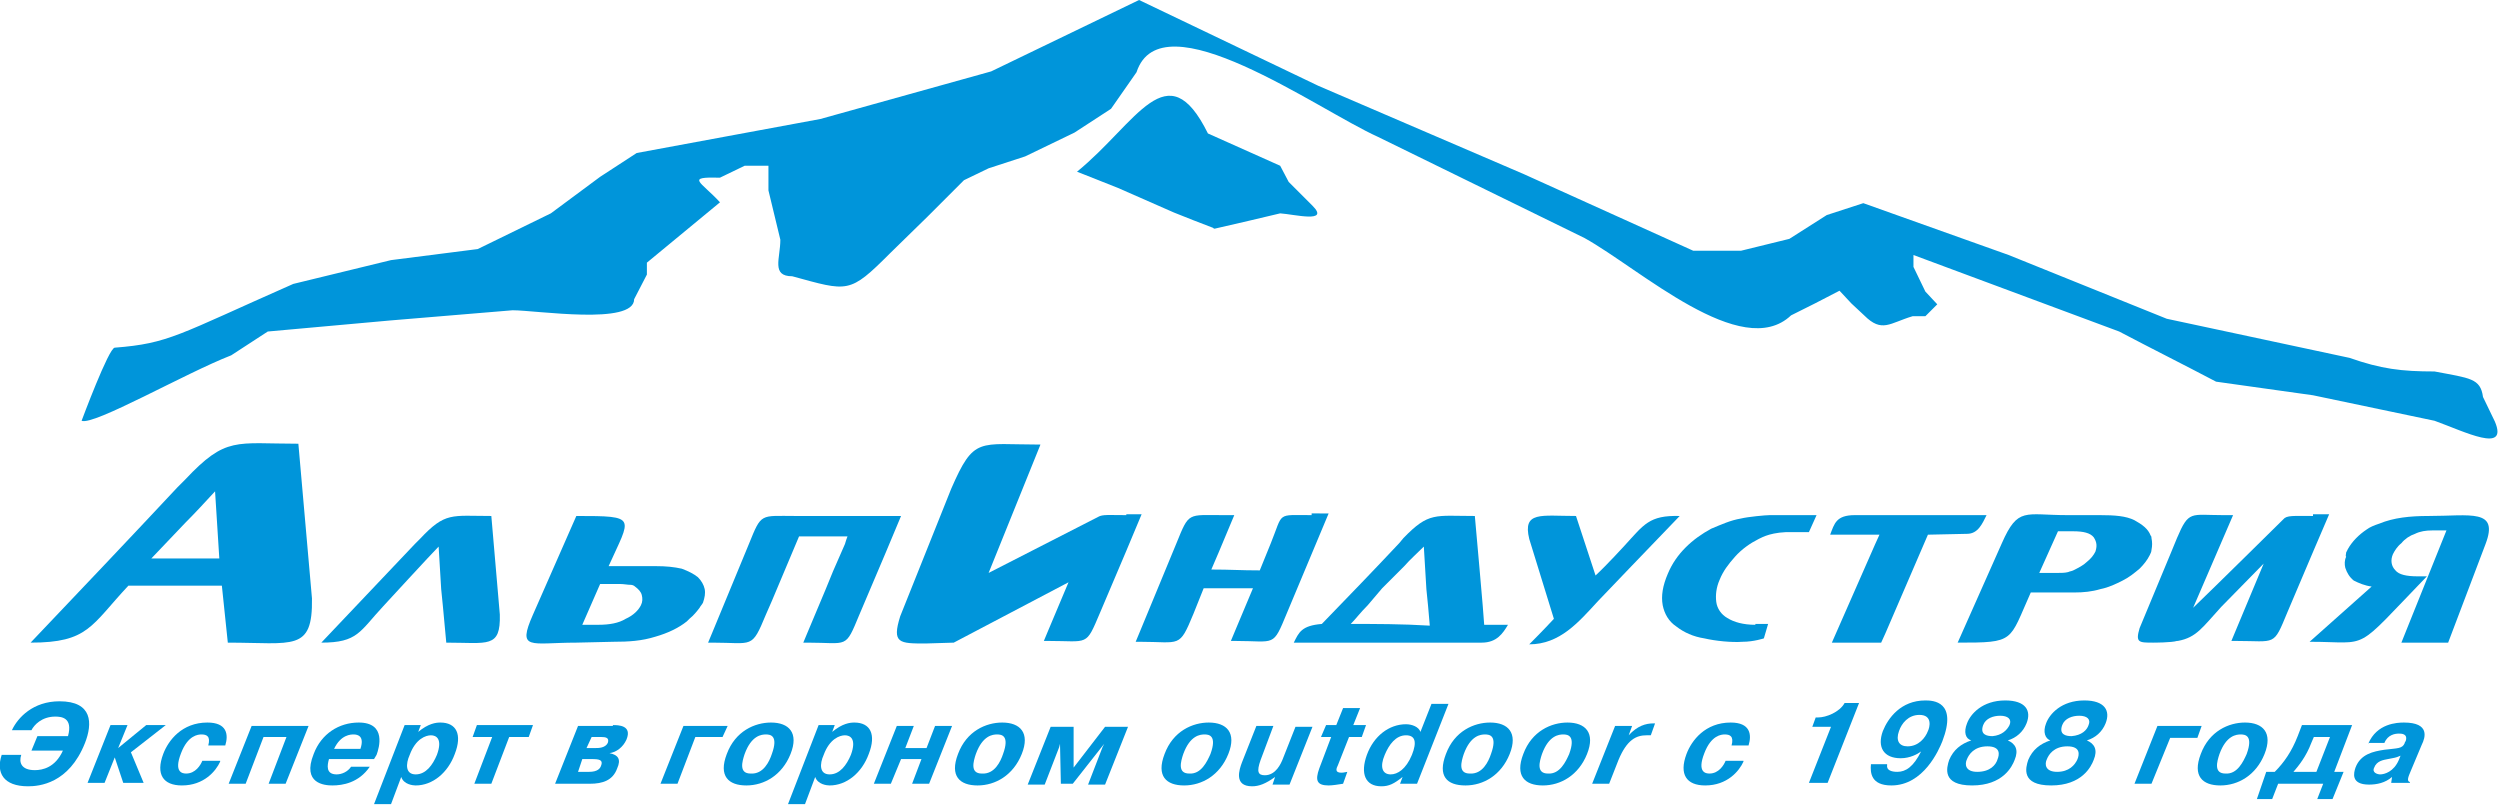 <?xml version="1.0" encoding="utf-8"?>
<!-- Generator: Adobe Illustrator 18.0.0, SVG Export Plug-In . SVG Version: 6.00 Build 0)  -->
<!DOCTYPE svg PUBLIC "-//W3C//DTD SVG 1.1//EN" "http://www.w3.org/Graphics/SVG/1.1/DTD/svg11.dtd">
<svg version="1.1" id="Layer_1" xmlns="http://www.w3.org/2000/svg" xmlns:xlink="http://www.w3.org/1999/xlink" x="0px" y="0px"
	 viewBox="0 0 294.1 94.7" enable-background="new 0 0 294.1 94.7" xml:space="preserve">
<g>
	<g>
		<path fill-rule="evenodd" clip-rule="evenodd" fill="#0095DA" d="M154.4,24.2l-2.8-2.8l-1-1.9l-8.5-3.8c-4.8-9.7-8.3-1.3-15.4,4.5
			l4.8,1.9l6.6,2.9c1.5,0.6,3,1.2,4.6,1.8c0.1,0.1,0.1,0.1,0.2,0.1l3.9-0.9l3.8-0.9C152.2,25.2,156.5,26.3,154.4,24.2z"/>
		<path fill-rule="evenodd" clip-rule="evenodd" fill="#0095DA" d="M27.2,41.8l4.3-2.8l14.4-1.3l14.4-1.2c2.8,0,14.3,1.8,14.3-1.3
			l1.5-2.9l0-1.4l8.6-7.1c-2.3-2.5-4.1-3,0-2.9l2.9-1.4l2.8,0v2.9l1.4,5.8c0,2.2-1.1,4.3,1.4,4.3c6.6,1.8,6.7,2.1,11.5-2.7l4.4-4.3
			l4.3-4.3l2.9-1.4l4.3-1.4l5.8-2.8l4.3-2.8l3-4.3c2.9-8.9,21.3,4.4,28.4,7.6l24.3,11.9c6.5,3.6,18.5,14.6,24.3,9.1l2.8-1.4l2.9-1.5
			l1.4,1.5l1.5,1.4c2.1,2.1,3,0.9,5.7,0.1h1.5l1.4-1.4l-1.4-1.5l-1.4-2.9c0-0.5,0-0.9,0-1.4l24.2,9c3.8,2,7.6,3.9,11.4,5.9l11.4,1.6
			l14.3,3c3.6,1.3,8.7,3.9,7.1,0.1l-1.4-2.9c-0.3-2.2-1.5-2.2-5.7-3c-3.9,0-6.3-0.3-10-1.6l-21.5-4.6l-18.6-7.5l-17.1-6.1l-4.3,1.4
			l-4.4,2.8l-5.7,1.4l-1.4,0l-2.8,0h-1.4l-19.9-9l-24.2-10.4L134,0l-17.4,8.4L96.5,14L74.9,18l-4.3,2.8l-5.8,4.3l-8.6,4.2L46,30.6
			l-11.5,2.8c-13.6,6-14.6,7-21,7.5c-0.7,0-3.9,8.6-3.9,8.6C11,50.1,21.8,43.9,27.2,41.8z"/>
	</g>
	<path fill-rule="evenodd" clip-rule="evenodd" fill="#0095DA" d="M75.4,71.2c-0.3,0.6-0.9,1.2-1.8,1.6c-0.8,0.5-1.9,0.7-3.2,0.7
		h-0.6h0h-1.3l2.1-4.8h2.3c0.5,0,0.9,0.1,1.3,0.1c0,0,0,0,0,0c0.2,0,0.4,0.1,0.5,0.2c0.4,0.3,0.7,0.6,0.8,1
		C75.6,70.4,75.6,70.8,75.4,71.2L75.4,71.2z M82.9,69.3c-0.1-0.5-0.4-1-0.8-1.4c-0.5-0.4-1.1-0.7-1.9-1c-0.9-0.2-1.8-0.3-3.1-0.3
		h-0.9h0h-4.6c2.6-5.8,3.5-5.9-3.8-5.9l-5.1,11.6c-1.9,4.3-0.3,3.3,5.1,3.3c0,0,4.3-0.1,4.3-0.1c1.9,0,3.4-0.1,5-0.6
		c1.4-0.4,2.7-1,3.7-1.8c0.1-0.1,0.2-0.2,0.3-0.3c0.5-0.4,0.9-0.9,1.2-1.3c0.1-0.2,0.3-0.4,0.4-0.6C82.9,70.3,83,69.8,82.9,69.3z"/>
	<path fill-rule="evenodd" clip-rule="evenodd" fill="#0095DA" d="M21.8,65.7h-4l4-4.2c1.2-1.2,2.3-2.4,3.5-3.7l0.5,7.9H21.8
		L21.8,65.7z M36.7,70.4l-1.6-18.2c-7.4,0-8.5-0.9-13.3,4.2l-0.9,0.9C15.2,63.4,9.4,69.5,3.6,75.6c6.8,0,7.1-2,11.5-6.7h6.7h4.3
		l0.7,6.7C34.5,75.6,36.8,76.7,36.7,70.4z"/>
	<path fill-rule="evenodd" clip-rule="evenodd" fill="#0095DA" d="M58.8,72.3l-1-11.6c-4.7,0-5.4-0.5-8.4,2.7L48.8,64
		c-3.7,3.9-7.3,7.7-11,11.6c4.3,0,4.5-1.3,7.3-4.3c0,0,5.7-6.2,6.5-7l0.3,5l0.2,2l0.4,4.3C57.4,75.6,58.9,76.3,58.8,72.3z"/>
	<path fill-rule="evenodd" clip-rule="evenodd" fill="#0095DA" d="M233.7,60.6h-1.1h-0.7c-3,0-9.8,0-13.7,0c-2.2,0-2.4,1-2.9,2.3
		h5.8l-0.5,1.1l-5.1,11.6h5.8l0.5-1.1l5-11.6l4.6-0.1C232.7,62.8,233.2,61.6,233.7,60.6z"/>
	<path fill-rule="evenodd" clip-rule="evenodd" fill="#0095DA" d="M191.1,64.2c0,0-2.1,2.3-3.4,3.5l-2.3-7c-4.1,0-6.3-0.6-5.5,2.7
		l2.9,9.4c-1.3,1.4-2.6,2.7-2.9,3c3.6,0,5.8-2.6,8.1-5.1v0c0,0,6.6-6.9,9.6-10C194,60.6,193.4,61.7,191.1,64.2z"/>
	<path fill-rule="evenodd" clip-rule="evenodd" fill="#0095DA" d="M206.5,73.5c-1.4,0-2.5-0.3-3.3-0.8c-0.7-0.4-1.2-1.1-1.3-1.9
		c-0.1-0.8,0-1.7,0.4-2.6c0.4-1,1-1.8,1.8-2.7c0.8-0.9,1.8-1.6,2.8-2.1c0.1,0,1-0.7,3.2-0.8h2.7l0.9-2h-5.5c-0.5,0-2.6,0.2-3.4,0.4
		c-1.2,0.2-2.3,0.7-3.5,1.2c-1.1,0.6-2.1,1.3-3,2.2c-0.9,0.9-1.6,1.9-2.1,3.1c-0.6,1.4-0.8,2.6-0.6,3.7c0.2,1,0.7,1.9,1.6,2.5
		c0.9,0.7,2,1.2,3.3,1.4c1.3,0.3,3.2,0.5,4.5,0.4c1.3,0,2.5-0.4,2.5-0.4l0.5-1.7H206.5z"/>
	<path fill-rule="evenodd" clip-rule="evenodd" fill="#0095DA" d="M154.3,60.6c-4.2,0-3.3-0.4-4.8,3.3l-1.3,3.2
		c-2.3,0-3.4-0.1-5.7-0.1l0.9-2.1l1.8-4.3h-1.3c-4.2,0-4-0.4-5.5,3.3l-4.3,10.4l-0.5,1.2h0.5c4.8,0,4.6,0.8,6.3-3.3l1.2-3h1.1l0,0
		h4.3l0,0h0.4l-2.1,5l-0.5,1.2h0.5c4.8,0,4.4,0.8,6.1-3.3l3.1-7.4l1.8-4.3H154.3z"/>
	<path fill-rule="evenodd" clip-rule="evenodd" fill="#0095DA" d="M272.1,60.7c-2.3,0-3.1-0.1-3.5,0.4c0,0-8.2,8.1-10.6,10.4
		l4.7-10.9h-1.2c-3.8,0-4-0.6-5.4,2.7l-0.7,1.7l-3.7,8.9c-0.5,1.7-0.1,1.7,1.6,1.7c0,0,2.2,0,2.8-0.2l0.1,0l0,0
		c2.2-0.4,2.9-1.6,5.1-4l5-5.1l-3.3,7.9l-0.5,1.2h0.5c4.8,0,4.4,0.7,6.1-3.4l3.1-7.3l1.8-4.2H272.1z"/>
	<path fill-rule="evenodd" clip-rule="evenodd" fill="#0095DA" d="M276,65c0,0,0.1-0.2,0.2-0.4c0.5-0.9,1.3-1.7,2.2-2.3
		c0.4-0.3,0.9-0.5,1.5-0.7c1.7-0.7,3.6-0.9,5.8-0.9c4.9,0,8.3-0.9,6.7,3.3L288,75.6l-1.9,0h-3.6l0.6-1.5l4.7-11.7h-1.7
		c-0.7,0-1.4,0.1-2,0.4c-0.6,0.2-1.2,0.6-1.6,1.1c-0.5,0.4-0.8,0.9-1,1.3c-0.3,0.7-0.2,1.4,0.3,1.9c0.4,0.5,1.3,0.7,2.6,0.7
		c0.3,0,0.7,0,1.1,0c-8.8,9.1-6.5,7.7-13.8,7.7l7.3-6.5c-0.8-0.1-1.5-0.4-2.1-0.7c-0.5-0.4-0.8-0.9-1-1.5c-0.1-0.4-0.1-0.9,0.1-1.3
		C275.9,65.4,276,65.2,276,65z"/>
	<path fill-rule="evenodd" clip-rule="evenodd" fill="#0095DA" d="M93.6,60.7c-4.2,0-4-0.4-5.5,3.3l-4.3,10.4l-0.5,1.2h0.5
		c4.8,0,4.6,0.8,6.3-3.3l0.7-1.6h0l3.2-7.6h5.7c-0.1,0.3-0.2,0.5-0.3,0.9L98,67.2c0,0,0,0,0,0l-0.9,2.2h0l-2.1,5l-0.5,1.2h0.5
		c4.8,0,4.4,0.8,6.1-3.3l3.1-7.3l1.8-4.3H93.6z"/>
	<path fill-rule="evenodd" clip-rule="evenodd" fill="#0095DA" d="M132.5,60.6c-2,0-2.8-0.1-3.3,0.2c0,0-12.7,6.5-12.9,6.6l6.1-15.1
		c-7.3,0-7.8-1-10.5,5.2l-6,15c-1,3.2-0.1,3.2,3,3.2l3.3-0.1l13.5-7.1l-2.4,5.7l-0.5,1.2h0.5c4.8,0,4.4,0.7,6.1-3.3l3.1-7.3l1.8-4.3
		H132.5z"/>
	<path fill-rule="evenodd" clip-rule="evenodd" fill="#0095DA" d="M158.9,73.4c0.6-0.6,1.1-1.3,2-2.2l1.7-2l2.6-2.6
		c0.7-0.8,1.5-1.5,2.3-2.3l0.3,5l0.2,2l0.2,2.3C165,73.4,161.7,73.4,158.9,73.4L158.9,73.4z M175.9,73.5c0,0-1.1,0-1.3,0
		c0-0.6-1.1-12.8-1.1-12.8c-4.7,0-5.4-0.5-8.4,2.6l-0.5,0.6c-3,3.2-6,6.3-9.1,9.5c-2.4,0.2-2.7,1-3.3,2.2h22.1
		c1.8,0,2.5-1.1,3.1-2.1H175.9z"/>
	<path fill-rule="evenodd" clip-rule="evenodd" fill="#0095DA" d="M246.5,64.9c-0.2,0.4-0.5,0.8-1,1.2c-0.4,0.4-1,0.7-1.6,1
		c-0.2,0.1-0.4,0.1-0.6,0.2c0,0,0,0,0,0c-0.4,0.1-0.8,0.1-1.3,0.1h-2.1l2.2-4.9h1.2h0h0.6c1.2,0,2,0.2,2.4,0.7
		C246.7,63.8,246.7,64.3,246.5,64.9L246.5,64.9z M253.1,63.3c0-0.1,0-0.2-0.1-0.3c-0.3-0.8-1-1.3-1.9-1.8c-1-0.5-2.3-0.6-4.1-0.6
		h-3.8c0,0,0,0,0,0c-5,0-5.8-1-7.7,3.3l-5.2,11.7c6.8,0,6-0.1,8.6-5.9h4.3h0h0.8c1.1,0,2.1-0.1,3.1-0.4c1-0.2,1.8-0.6,2.6-1
		c0.8-0.4,1.4-0.9,2-1.4c0.5-0.5,0.9-1,1.2-1.6c0.1-0.2,0.2-0.4,0.2-0.6C253.2,64.2,253.2,63.8,253.1,63.3z"/>
	<g>
		<path fill="#0095DA" d="M3.7,88.3l0.7-1.7H8c0.6-2.2-0.8-2.3-1.5-2.3c-1.6,0-2.5,1-2.8,1.6H1.4c0.7-1.5,2.5-3.4,5.6-3.4
			c3.9,0,3.9,2.6,3,4.9c-1.9,4.8-5.4,5.1-6.7,5.1c-2.9,0-3.8-1.6-3.1-3.7h2.3c-0.3,0.9,0,1.8,1.6,1.8c0.9,0,2.4-0.3,3.3-2.3H3.7z"/>
		<path fill="#0095DA" d="M17.2,85.3h2.3l-4.1,3.2l1.5,3.6h-2.4l-1-3h0l-1.2,3h-2l2.7-6.8h2l-1.1,2.7h0L17.2,85.3z"/>
		<path fill="#0095DA" d="M25.9,89.6c-0.5,1.1-1.9,2.8-4.5,2.8c-2.2,0-3.1-1.3-2.2-3.7c0.6-1.6,2.2-3.7,5.2-3.7
			c2.3,0,2.5,1.4,2.1,2.7h-2c0.3-1.1-0.2-1.3-0.8-1.3c-0.4,0-1.6,0.1-2.4,2.2c-0.9,2.3,0.2,2.4,0.6,2.4c1.1,0,1.7-1,1.9-1.5H25.9z"
			/>
		<path fill="#0095DA" d="M28.9,92.2h-2l2.7-6.8h6.7l-2.7,6.8h-2l2.1-5.5H31L28.9,92.2z"/>
		<path fill="#0095DA" d="M43.5,90.2c-1.3,1.9-3.2,2.2-4.4,2.2c-0.9,0-3.6-0.2-2.2-3.7c0.9-2.4,3-3.7,5.3-3.7c3.3,0,2.4,3,2.1,3.8
			L44,89.3h-5.3c-0.2,0.7-0.4,1.8,0.9,1.8c0.6,0,1.3-0.3,1.7-0.9H43.5z M42.4,88.1c0.5-1.5-0.3-1.7-0.8-1.7c-0.3,0-1.5,0-2.3,1.7
			H42.4z"/>
		<path fill="#0095DA" d="M49.5,85.3l-0.3,0.8h0c1.2-1,2.1-1.1,2.6-1.1c1.9,0,2.6,1.4,1.7,3.7c-0.8,2.2-2.6,3.7-4.6,3.7
			c-0.3,0-1.4-0.1-1.7-1l-1.2,3.2h-2l3.6-9.3H49.5z M48.9,91.1c1.2,0,2-1.1,2.5-2.3c0.7-1.9-0.1-2.3-0.7-2.3c-0.6,0-1.8,0.4-2.5,2.3
			C47.7,89.9,47.7,91.1,48.9,91.1z"/>
		<path fill="#0095DA" d="M55.6,86.7l0.5-1.4h6.6l-0.5,1.4h-2.3l-2.1,5.5h-2l2.1-5.5H55.6z"/>
		<path fill="#0095DA" d="M72.1,85.3c0.6,0,2.3,0,1.6,1.7c-0.4,0.9-1.2,1.5-2,1.6l0,0c1,0.2,1.4,0.7,0.9,1.8
			c-0.5,1.4-1.7,1.8-3.2,1.8h-4.1l2.7-6.8H72.1z M68,90.8h1.3c1,0,1.3-0.4,1.4-0.7c0.2-0.5,0.1-0.8-0.9-0.8h-1.3L68,90.8z M69,88
			h1.1c0.3,0,1.1,0,1.4-0.6c0.2-0.6-0.2-0.7-0.8-0.7h-1.1L69,88z"/>
		<path fill="#0095DA" d="M79.7,92.2h-2l2.7-6.8h5.2L85,86.7h-3.2L79.7,92.2z"/>
		<path fill="#0095DA" d="M85.5,88.7c1-2.7,3.3-3.7,5.2-3.7c2.1,0,3.3,1.2,2.3,3.7c-1,2.5-3.1,3.7-5.2,3.7S84.5,91.3,85.5,88.7z
			 M90.8,88.7c0.8-2.2-0.2-2.3-0.7-2.3c-0.5,0-1.7,0.1-2.5,2.3c-0.3,0.9-0.7,2.3,0.7,2.3C89.8,91.1,90.5,89.6,90.8,88.7z"/>
		<path fill="#0095DA" d="M98.2,85.3l-0.3,0.8h0c1.2-1,2.1-1.1,2.6-1.1c1.9,0,2.6,1.4,1.7,3.7c-0.8,2.2-2.6,3.7-4.6,3.7
			c-0.3,0-1.4-0.1-1.7-1l-1.2,3.2h-2l3.6-9.3H98.2z M97.6,91.1c1.2,0,2-1.1,2.5-2.3c0.7-1.9-0.1-2.3-0.7-2.3c-0.6,0-1.8,0.4-2.5,2.3
			C96.4,89.9,96.4,91.1,97.6,91.1z"/>
		<path fill="#0095DA" d="M104.8,92.2h-2l2.7-6.8h2l-1,2.6h2.5l1-2.6h2l-2.7,6.8h-2l1.1-2.9H106L104.8,92.2z"/>
		<path fill="#0095DA" d="M112.7,88.7c1-2.7,3.3-3.7,5.2-3.7c2.1,0,3.3,1.2,2.3,3.7c-1,2.5-3.1,3.7-5.2,3.7S111.7,91.3,112.7,88.7z
			 M118,88.7c0.8-2.2-0.2-2.3-0.7-2.3c-0.5,0-1.7,0.1-2.5,2.3c-0.3,0.9-0.7,2.3,0.7,2.3C117,91.1,117.7,89.6,118,88.7z"/>
		<path fill="#0095DA" d="M124.7,87.5L124.7,87.5l-0.1,0.4l-1.7,4.4h-2l2.7-6.8h2.7l0,4.8h0l3.7-4.8h2.7l-2.7,6.8h-2l1.7-4.4
			l0.2-0.4h0l-3.7,4.7h-1.4L124.7,87.5z"/>
		<path fill="#0095DA" d="M137,88.7c1-2.7,3.3-3.7,5.2-3.7c2.1,0,3.3,1.2,2.3,3.7c-1,2.5-3.1,3.7-5.2,3.7
			C137.2,92.4,136,91.3,137,88.7z M142.4,88.7c0.8-2.2-0.2-2.3-0.7-2.3c-0.5,0-1.7,0.1-2.5,2.3c-0.3,0.9-0.7,2.3,0.7,2.3
			C141.3,91.1,142,89.6,142.4,88.7z"/>
		<path fill="#0095DA" d="M150,91.4c-1.1,0.8-1.9,1.1-2.7,1.1c-2.2,0-1.5-2-1.2-2.8l1.7-4.3h2l-1.5,4c-0.5,1.4-0.3,1.8,0.5,1.8
			c1.3,0,1.9-1.4,2.1-1.9l1.5-3.8h2l-2.7,6.8h-2L150,91.4z"/>
		<path fill="#0095DA" d="M156,85.3h1.2l0.8-2h2l-0.8,2h1.5l-0.5,1.4h-1.5l-1.3,3.3c-0.2,0.4-0.4,0.9,0.4,0.9c0.3,0,0.6-0.1,0.7-0.1
			l-0.5,1.4c-0.6,0.1-1.3,0.2-1.7,0.2c-1.4,0-1.6-0.6-1.1-2l1.4-3.7h-1.2L156,85.3z"/>
		<path fill="#0095DA" d="M164.7,92.2l0.3-0.8h0c-1,0.8-1.6,1.1-2.5,1.1c-1.9,0-2.5-1.5-1.7-3.7c0.8-2.2,2.6-3.6,4.6-3.6
			c0.7,0,1.5,0.3,1.7,0.9l1.3-3.3h2l-3.7,9.4H164.7z M165.4,86.5c-1.2,0-2,1.1-2.5,2.3c-0.6,1.4-0.3,2.3,0.7,2.3
			c0.8,0,1.8-0.6,2.5-2.3C166.7,87.3,166.5,86.5,165.4,86.5z"/>
		<path fill="#0095DA" d="M170.1,88.7c1-2.7,3.3-3.7,5.2-3.7c2.1,0,3.3,1.2,2.3,3.7c-1,2.5-3.1,3.7-5.2,3.7
			C170.2,92.4,169.1,91.3,170.1,88.7z M175.4,88.7c0.8-2.2-0.2-2.3-0.7-2.3c-0.5,0-1.7,0.1-2.5,2.3c-0.3,0.9-0.7,2.3,0.7,2.3
			C174.4,91.1,175.1,89.6,175.4,88.7z"/>
		<path fill="#0095DA" d="M179.2,88.7c1-2.7,3.3-3.7,5.2-3.7c2.1,0,3.3,1.2,2.3,3.7c-1,2.5-3.1,3.7-5.2,3.7
			C179.4,92.4,178.2,91.3,179.2,88.7z M184.6,88.7c0.8-2.2-0.2-2.3-0.7-2.3c-0.5,0-1.7,0.1-2.5,2.3c-0.3,0.9-0.7,2.3,0.7,2.3
			C183.5,91.1,184.2,89.6,184.6,88.7z"/>
		<path fill="#0095DA" d="M194.2,86.5c-0.2,0-0.4,0-0.5,0c-1.2,0-2.3,0.5-3.3,2.9l-1.1,2.8h-2l2.7-6.8h2l-0.4,1.1
			c1-1.1,2-1.4,2.9-1.4h0.2L194.2,86.5z"/>
		<path fill="#0095DA" d="M205.1,89.6c-0.5,1.1-1.9,2.8-4.5,2.8c-2.2,0-3.1-1.3-2.2-3.7c0.6-1.6,2.2-3.7,5.2-3.7
			c2.3,0,2.5,1.4,2.1,2.7h-2c0.3-1.1-0.2-1.3-0.8-1.3c-0.4,0-1.6,0.1-2.4,2.2c-0.9,2.3,0.2,2.4,0.6,2.4c1.1,0,1.7-1,1.9-1.5H205.1z"
			/>
		<path fill="#0095DA" d="M213.6,84.4h0.3c0.9,0,2.5-0.6,3.1-1.7h1.7l-3.7,9.4h-2.2l2.6-6.6h-2.2L213.6,84.4z"/>
		<path fill="#0095DA" d="M222,90c-0.1,0.6,0.5,0.8,1.2,0.8c1,0,1.9-0.6,2.8-2.4c-0.4,0.3-1.3,0.8-2.4,0.8c-2,0-2.8-1.3-2.1-3.2
			c0.6-1.5,2.1-3.6,5-3.6c0.9,0,3.8,0.1,2,4.8c-0.4,1-2.2,5.2-6,5.2c-2.4,0-2.5-1.5-2.4-2.5H222z M225.8,84.1c-1.3,0-2.1,1-2.4,1.9
			c-0.4,1.1,0,1.8,1,1.8c1.3,0,2.1-1,2.4-1.8C227,85.6,227.4,84.1,225.8,84.1z"/>
		<path fill="#0095DA" d="M231.4,85.1c0.4-1.1,1.8-2.7,4.5-2.7c2.4,0,3.1,1.2,2.5,2.7c-0.4,1-1.2,1.7-2.2,2c0.9,0.4,1.3,1.1,0.8,2.3
			c-0.3,0.8-1.4,3-5,3c-3.6,0-3-2.1-2.7-3c0.5-1.2,1.4-1.9,2.6-2.3C231.2,86.9,231,86.1,231.4,85.1z M235,89.3
			c0.2-0.5,0.4-1.5-1.2-1.5c-1.6,0-2.2,1-2.4,1.5c-0.3,0.6-0.2,1.5,1.2,1.5C234.1,90.8,234.8,90,235,89.3z M236.4,85.3
			c0.3-0.7-0.2-1.1-1.1-1.1c-0.8,0-1.7,0.3-2,1.1c-0.4,1.1,0.4,1.3,1.1,1.3C235.5,86.5,236.1,85.9,236.4,85.3z"/>
		<path fill="#0095DA" d="M240.7,85.1c0.4-1.1,1.8-2.7,4.5-2.7c2.4,0,3.1,1.2,2.5,2.7c-0.4,1-1.2,1.7-2.2,2c0.9,0.4,1.3,1.1,0.8,2.3
			c-0.3,0.8-1.4,3-5,3c-3.6,0-3-2.1-2.7-3c0.5-1.2,1.4-1.9,2.6-2.3C240.6,86.9,240.3,86.1,240.7,85.1z M244.4,89.3
			c0.2-0.5,0.4-1.5-1.2-1.5c-1.6,0-2.2,1-2.4,1.5c-0.3,0.6-0.2,1.5,1.2,1.5C243.4,90.8,244.1,90,244.4,89.3z M245.7,85.3
			c0.3-0.7-0.2-1.1-1.1-1.1c-0.8,0-1.7,0.3-2,1.1c-0.4,1.1,0.4,1.3,1.1,1.3C244.9,86.5,245.5,85.9,245.7,85.3z"/>
		<path fill="#0095DA" d="M253.1,92.2h-2l2.7-6.8h5.2l-0.5,1.4h-3.2L253.1,92.2z"/>
		<path fill="#0095DA" d="M258.9,88.7c1-2.7,3.3-3.7,5.2-3.7c2.1,0,3.3,1.2,2.3,3.7c-1,2.5-3.1,3.7-5.2,3.7S257.9,91.3,258.9,88.7z
			 M264.3,88.7c0.8-2.2-0.2-2.3-0.7-2.3c-0.5,0-1.7,0.1-2.5,2.3c-0.3,0.9-0.7,2.3,0.7,2.3C263.2,91.1,263.9,89.6,264.3,88.7z"/>
		<path fill="#0095DA" d="M267.6,90.8c1.1-1.1,2-2.4,2.7-4.2l0.5-1.3h5.9l-2.1,5.5h1.1l-1.3,3.2h-1.8l0.7-1.8H268l-0.7,1.8h-1.8
			l1.1-3.2H267.6z M272.2,86.7l-0.3,0.7c-0.6,1.6-1.5,2.7-2.1,3.4h2.7l1.6-4.1H272.2z"/>
		<path fill="#0095DA" d="M278.6,87.5c1-2.4,3.4-2.5,4.2-2.5c3.1,0,2.5,1.8,2.1,2.6l-1.3,3.1c-0.3,0.7-0.5,1.2-0.1,1.3l0,0.1h-2.2
			l0.1-0.7h0c-0.8,0.7-1.8,0.9-2.7,0.9c-2.2,0-1.8-1.4-1.6-2c0.6-1.6,2.1-1.9,3.4-2.1c1.6-0.2,2.1-0.1,2.4-0.8c0-0.1,0-0.1,0.1-0.2
			c0.3-0.9-0.5-0.9-0.8-0.9c-0.4,0-1.3,0.1-1.7,1.1H278.6z M282.4,88.9c-0.7,0.3-0.6,0.2-1.5,0.4c-0.5,0.1-1.3,0.2-1.6,1
			c-0.3,0.6,0.4,0.8,0.7,0.8c0.5,0,1.6-0.3,2.2-1.7L282.4,88.9z"/>
	</g>
</g>
</svg>
